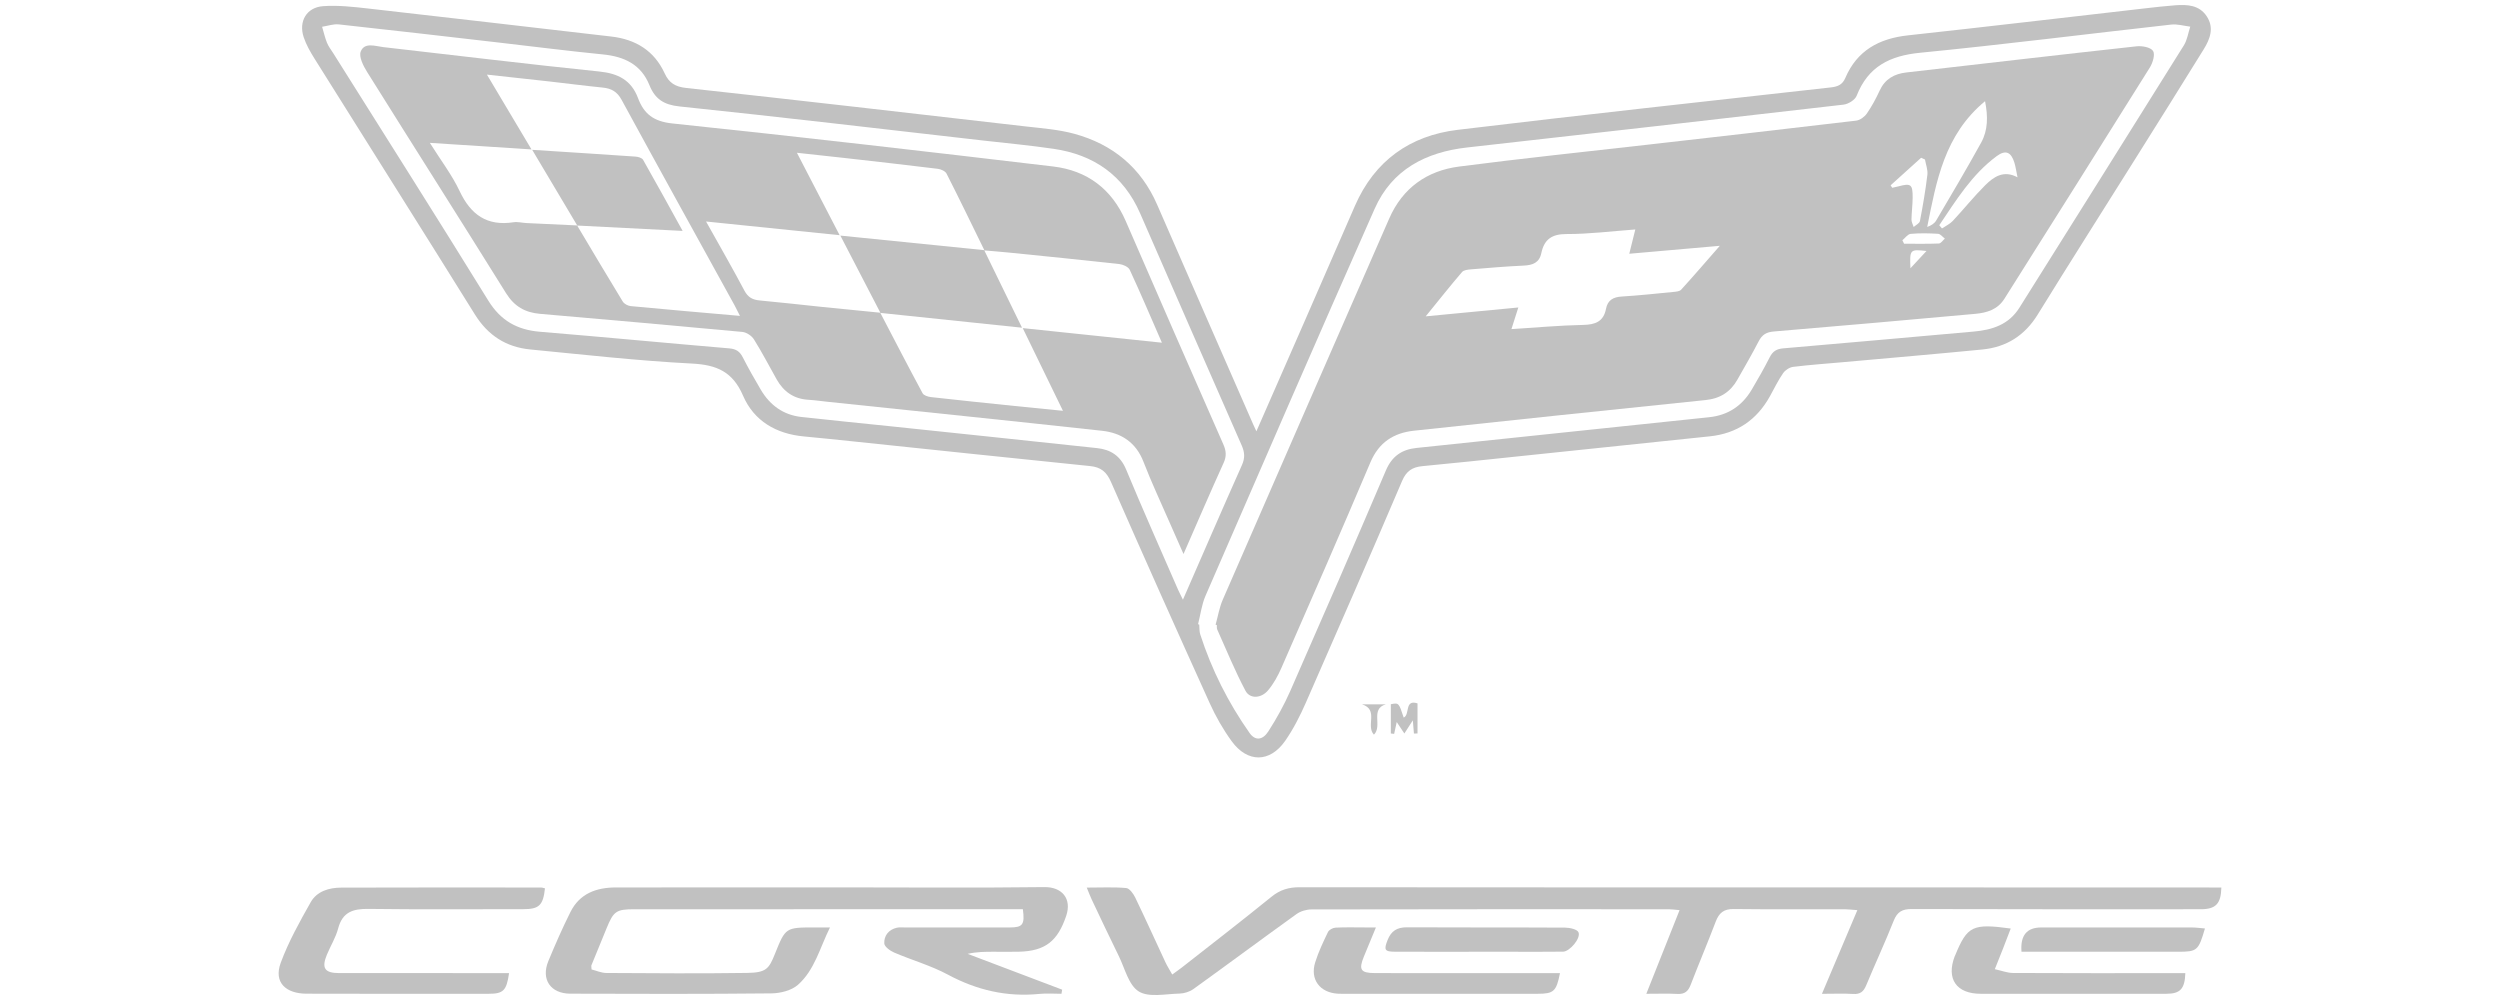 <?xml version="1.0" encoding="UTF-8"?>
<!-- Generator: Adobe Illustrator 16.0.4, SVG Export Plug-In . SVG Version: 6.00 Build 0)  -->
<!DOCTYPE svg PUBLIC "-//W3C//DTD SVG 1.1//EN" "http://www.w3.org/Graphics/SVG/1.1/DTD/svg11.dtd">
<svg version="1.1" id="Layer_1" xmlns="http://www.w3.org/2000/svg" xmlns:xlink="http://www.w3.org/1999/xlink" x="0px" y="0px" width="250px" height="100px" viewBox="0 0 250 100" enable-background="new 0 0 250 100" xml:space="preserve">
<g id="_x31_gvsq7.tif">
	<g>
		<path fill="#C1C1C1" d="M125.639,43.13c1.604-3.662,3.147-7.175,4.684-10.69c1.729-3.957,3.447-7.916,5.177-11.871    c1.966-4.499,5.501-7.012,10.269-7.586c12.428-1.496,24.877-2.85,37.318-4.242c0.68-0.076,1.154-0.265,1.441-0.938    c1.174-2.752,3.375-3.952,6.268-4.267c7.896-0.86,15.786-1.795,23.68-2.697c1.018-0.117,2.037-0.236,3.059-0.311    c1.199-0.087,2.391-0.032,3.142,1.108c0.761,1.153,0.323,2.273-0.307,3.295c-2.269,3.676-4.568,7.331-6.863,10.99    c-3.247,5.178-6.53,10.335-9.739,15.538c-1.298,2.103-3.131,3.254-5.531,3.491c-4.664,0.457-9.334,0.854-14.002,1.274    c-1.641,0.147-3.285,0.261-4.92,0.463c-0.36,0.044-0.795,0.325-1.004,0.629c-0.496,0.72-0.883,1.517-1.306,2.286    c-1.315,2.385-3.304,3.75-6.032,4.033c-6.48,0.671-12.962,1.355-19.443,2.032c-3.094,0.323-6.188,0.657-9.286,0.948    c-1.005,0.095-1.608,0.478-2.035,1.479c-3.159,7.404-6.373,14.783-9.613,22.15c-0.586,1.335-1.255,2.66-2.086,3.852    c-1.53,2.188-3.762,2.196-5.341,0.029c-0.856-1.175-1.593-2.467-2.193-3.792c-3.336-7.364-6.636-14.743-9.883-22.146    c-0.444-1.011-1.014-1.471-2.083-1.579c-7.831-0.795-15.658-1.627-23.487-2.445c-1.71-0.179-3.422-0.358-5.135-0.518    c-2.771-0.258-4.989-1.54-6.083-4.074c-1.029-2.386-2.611-3.085-5.099-3.213c-5.407-0.277-10.798-0.888-16.191-1.412    c-2.401-0.234-4.22-1.399-5.526-3.498c-5.319-8.546-10.698-17.055-16.04-25.586c-0.424-0.678-0.833-1.393-1.083-2.145    c-0.525-1.58,0.292-2.983,1.948-3.1c1.48-0.105,2.992,0.066,4.477,0.233c8.112,0.915,16.219,1.868,24.33,2.804    c2.435,0.281,4.3,1.41,5.34,3.676c0.445,0.969,1.062,1.347,2.154,1.467c11.318,1.237,22.627,2.541,33.938,3.845    c1.633,0.188,3.3,0.308,4.875,0.738c3.843,1.05,6.671,3.376,8.288,7.094c3.108,7.146,6.241,14.282,9.364,21.421    C125.231,42.261,125.404,42.62,125.639,43.13z M119.806,62.422c0.04,0.012,0.079,0.023,0.119,0.036    c0.03,0.328,0,0.675,0.099,0.981c1.14,3.533,2.795,6.821,4.929,9.854c0.562,0.803,1.303,0.741,1.882-0.154    c0.827-1.285,1.577-2.641,2.192-4.039c3.224-7.334,6.423-14.679,9.56-22.05c0.614-1.445,1.608-2.102,3.063-2.255    c9.756-1.028,19.511-2.056,29.268-3.073c1.895-0.198,3.292-1.143,4.25-2.75c0.637-1.068,1.248-2.154,1.812-3.261    c0.301-0.585,0.681-0.82,1.35-0.876c6.348-0.537,12.689-1.118,19.034-1.677c1.862-0.164,3.513-0.691,4.577-2.388    c5.483-8.743,10.981-17.478,16.445-26.233c0.34-0.544,0.432-1.244,0.639-1.872c-0.635-0.076-1.282-0.276-1.901-0.207    c-8.366,0.933-16.719,1.995-25.097,2.816c-3.045,0.298-5.217,1.377-6.364,4.307c-0.161,0.412-0.832,0.828-1.31,0.883    c-12.543,1.458-25.092,2.87-37.64,4.284c-4.13,0.465-7.509,2.206-9.243,6.12c-5.705,12.875-11.31,25.796-16.92,38.714    C120.166,60.468,120.048,61.473,119.806,62.422z M118.293,59.968c2-4.579,3.926-9.034,5.903-13.467    c0.314-0.707,0.276-1.271-0.025-1.955c-3.402-7.733-6.781-15.478-10.162-23.22c-1.656-3.792-4.623-5.852-8.641-6.442    c-2.353-0.346-4.723-0.566-7.087-0.835c-10.108-1.153-20.211-2.349-30.33-3.404c-1.573-0.164-2.452-0.747-3.007-2.127    c-0.837-2.083-2.528-2.865-4.661-3.076c-3.496-0.345-6.981-0.793-10.471-1.194c-5.308-0.61-10.614-1.23-15.926-1.807    c-0.543-0.059-1.116,0.151-1.675,0.237c0.159,0.535,0.281,1.083,0.488,1.6c0.148,0.368,0.405,0.693,0.62,1.034    c5.178,8.242,10.396,16.459,15.507,24.742c1.245,2.018,2.897,2.935,5.183,3.124c6.31,0.52,12.613,1.126,18.922,1.66    c0.674,0.057,1.045,0.305,1.343,0.885c0.568,1.106,1.179,2.191,1.813,3.26c0.911,1.536,2.239,2.51,4.038,2.712    c2.946,0.332,5.897,0.614,8.845,0.924c6.916,0.727,13.832,1.448,20.744,2.193c1.357,0.146,2.333,0.77,2.902,2.145    c1.667,4.02,3.442,7.995,5.179,11.984C117.935,59.261,118.099,59.568,118.293,59.968z"/>
		<path fill="#C1C1C1" d="M164.632,99.379c1.142-2.87,2.202-5.541,3.325-8.365c-0.482-0.041-0.788-0.09-1.096-0.09    c-11.903-0.004-23.807-0.008-35.711,0.018c-0.504,0-1.094,0.174-1.502,0.467c-3.448,2.478-6.857,5.013-10.305,7.494    c-0.38,0.273-0.919,0.443-1.389,0.455c-1.385,0.027-3.061,0.416-4.079-0.215c-1.012-0.627-1.39-2.308-2-3.547    c-0.922-1.871-1.809-3.759-2.703-5.644c-0.152-0.318-0.273-0.653-0.496-1.193c1.437,0,2.7-0.067,3.945,0.044    c0.333,0.031,0.716,0.566,0.904,0.953c1.033,2.143,2.009,4.312,3.017,6.467c0.18,0.385,0.412,0.745,0.681,1.227    c0.415-0.303,0.738-0.523,1.044-0.766c2.967-2.328,5.954-4.633,8.882-7.01c0.855-0.695,1.727-0.953,2.808-0.951    c18.86,0.021,37.726,0.014,56.587,0.016c11.464,0.002,22.93,0.007,34.393,0.01c0.399,0.001,0.799,0,1.199,0    c-0.035,1.634-0.564,2.173-2.062,2.173c-9.633,0-19.266,0.013-28.897-0.019c-0.94-0.004-1.448,0.266-1.806,1.168    c-0.861,2.175-1.855,4.298-2.751,6.462c-0.261,0.634-0.603,0.905-1.302,0.862c-0.944-0.06-1.894-0.015-3.123-0.015    c1.205-2.85,2.341-5.528,3.541-8.366c-0.584-0.041-0.936-0.09-1.284-0.091c-3.7-0.005-7.399,0.024-11.099-0.021    c-0.976-0.012-1.451,0.392-1.78,1.257c-0.806,2.12-1.691,4.209-2.507,6.323c-0.243,0.634-0.582,0.943-1.293,0.91    C166.792,99.342,165.807,99.379,164.632,99.379z"/>
		<path fill="#C1C1C1" d="M59.155,96.945c0.468,0.117,0.976,0.35,1.483,0.353c4.688,0.028,9.375,0.063,14.062-0.006    c1.911-0.028,2.188-0.392,2.789-1.892c1.065-2.658,1.071-2.655,3.991-2.655c0.438,0,0.876,0,1.518,0    c-1.02,2.053-1.532,4.26-3.206,5.739c-0.645,0.568-1.755,0.845-2.657,0.854c-6.7,0.07-13.402,0.054-20.103,0.03    c-1.993-0.008-2.951-1.445-2.195-3.266c0.686-1.655,1.407-3.302,2.208-4.902c0.926-1.852,2.589-2.455,4.557-2.455    c7.471,0.002,14.94-0.008,22.411-0.008c6.811,0,13.623,0.061,20.433-0.027c1.747-0.021,2.762,1.15,2.172,2.885    c-0.849,2.495-2.063,3.512-4.727,3.576c-0.842,0.021-1.685,0.004-2.526,0.004c-0.841,0-1.682,0-2.599,0.21    c3.15,1.193,6.3,2.388,9.449,3.58c-0.023,0.138-0.045,0.275-0.068,0.413c-0.735,0-1.478-0.062-2.206,0.012    c-3.262,0.326-6.262-0.375-9.156-1.929c-1.696-0.91-3.593-1.444-5.374-2.209c-0.402-0.173-0.966-0.583-0.983-0.907    c-0.039-0.77,0.431-1.383,1.249-1.572c0.279-0.065,0.583-0.025,0.875-0.026c3.479-0.001,6.958,0.002,10.437-0.002    c1.285-0.002,1.503-0.289,1.297-1.823c-0.374,0-0.766,0-1.159,0c-12.56,0-25.12,0-37.68,0.001c-1.813,0-2.089,0.191-2.777,1.875    c-0.512,1.252-1.026,2.502-1.537,3.754C59.122,96.58,59.136,96.622,59.155,96.945z"/>
		<path fill="#C1C1C1" d="M50.906,97.314c-0.252,1.754-0.574,2.064-2.039,2.064c-6.075,0-12.151,0.014-18.228-0.009    c-2-0.009-3.311-1.081-2.562-3.101c0.778-2.1,1.887-4.09,2.993-6.047c0.619-1.096,1.831-1.455,3.043-1.459    c6.662-0.024,13.324-0.014,19.985-0.01c0.135,0,0.269,0.055,0.399,0.082c-0.18,1.697-0.587,2.083-2.161,2.083    c-5.161,0-10.323,0.042-15.483-0.026c-1.539-0.021-2.601,0.301-3.035,1.95c-0.239,0.907-0.758,1.74-1.123,2.616    c-0.561,1.348-0.235,1.85,1.21,1.852c5.27,0.008,10.541,0.002,15.812,0.002C50.109,97.314,50.499,97.314,50.906,97.314z"/>
		<path fill="#C1C1C1" d="M155.997,97.314c-0.358,1.826-0.629,2.063-2.224,2.064c-6.402,0-12.806,0-19.209-0.001    c-0.256,0-0.515,0.009-0.77-0.007c-1.809-0.102-2.811-1.428-2.273-3.141c0.326-1.041,0.803-2.041,1.277-3.026    c0.107-0.222,0.488-0.425,0.754-0.438c0.985-0.052,1.977-0.021,2.963-0.021c0.291,0,0.58,0,1.077,0    c-0.435,1.053-0.819,1.98-1.202,2.91c-0.539,1.312-0.33,1.647,1.084,1.654c3.477,0.014,6.951,0.004,10.428,0.004    C150.57,97.314,153.236,97.314,155.997,97.314z"/>
		<path fill="#C1C1C1" d="M199.482,96.918c0.675,0.146,1.25,0.377,1.824,0.38c5.346,0.028,10.689,0.017,16.033,0.017    c0.396,0,0.795,0,1.195,0c-0.051,1.578-0.514,2.063-1.907,2.063c-6.187,0.003-12.372,0.004-18.56,0    c-2.435-0.001-3.459-1.494-2.592-3.758c0.014-0.034,0.035-0.065,0.049-0.099c1.207-2.931,1.74-3.19,5.549-2.668    c-0.254,0.66-0.494,1.299-0.743,1.936C200.082,95.43,199.823,96.066,199.482,96.918z"/>
		<path fill="#C1C1C1" d="M147.744,95.176c-2.747,0-5.495,0.008-8.24-0.004c-1.051-0.004-1.134-0.188-0.742-1.174    c0.354-0.896,0.938-1.273,1.93-1.268c5.271,0.031,10.545,0.002,15.818,0.033c0.467,0.004,1.207,0.164,1.338,0.465    c0.26,0.59-0.877,1.928-1.535,1.938c-1.646,0.023-3.295,0.009-4.943,0.01C150.161,95.176,148.952,95.176,147.744,95.176z"/>
		<path fill="#C1C1C1" d="M220.493,92.848c-0.646,2.225-0.777,2.328-2.709,2.328c-4.823,0-9.646,0-14.47,0c-0.392,0-0.783,0-1.164,0    c-0.131-1.646,0.539-2.428,1.968-2.429c5.041-0.003,10.083-0.004,15.125,0.002C219.626,92.749,220.007,92.809,220.493,92.848z"/>
		<path fill="#C1C1C1" d="M139.084,73.348c0-0.971,0-1.939,0-2.927c0.798-0.151,0.798-0.151,1.286,1.339    c0.651-0.293,0.055-1.853,1.382-1.422c0,1.02,0,2.016,0,3.01c-0.12,0.002-0.24,0.004-0.359,0.004    c-0.035-0.438-0.074-0.877-0.11-1.32c-0.285,0.443-0.564,0.882-0.847,1.318c-0.258-0.391-0.518-0.779-0.763-1.147    c-0.077,0.353-0.167,0.767-0.258,1.184C139.305,73.372,139.193,73.359,139.084,73.348z"/>
		<path fill="#C1C1C1" d="M137.393,73.465c-0.838-0.888,0.512-2.496-1.197-3.033c0.798,0,1.594,0,2.389,0    C136.994,70.893,138.273,72.605,137.393,73.465z"/>
		<path fill="#C1C1C1" d="M121.559,62.471c0.235-0.837,0.375-1.716,0.719-2.507c5.533-12.713,11.087-25.417,16.647-38.118    c1.335-3.048,3.769-4.773,6.984-5.191c6.278-0.815,12.579-1.469,18.87-2.188c6.945-0.794,13.895-1.577,20.838-2.404    c0.384-0.046,0.837-0.376,1.066-0.708c0.496-0.718,0.918-1.5,1.283-2.295c0.535-1.164,1.459-1.676,2.672-1.815    c7.672-0.879,15.344-1.773,23.021-2.615c0.551-0.06,1.396,0.094,1.642,0.459c0.229,0.337-0.019,1.186-0.31,1.651    c-4.828,7.729-9.697,15.434-14.556,23.145c-0.679,1.075-1.754,1.395-2.912,1.499c-6.709,0.604-13.418,1.206-20.131,1.763    c-0.756,0.062-1.186,0.323-1.523,0.981c-0.672,1.3-1.411,2.564-2.131,3.839c-0.698,1.236-1.733,1.89-3.176,2.038    c-9.723,0.999-19.441,2.021-29.16,3.064c-2.022,0.218-3.51,1.156-4.36,3.164c-2.91,6.873-5.905,13.708-8.896,20.546    c-0.347,0.795-0.779,1.587-1.332,2.246c-0.686,0.822-1.818,0.89-2.263,0.055c-1.055-1.984-1.906-4.08-2.83-6.135    c-0.056-0.127-0.027-0.289-0.037-0.437C121.644,62.497,121.602,62.482,121.559,62.471z M163.531,22.947    c-2.368,0.173-4.618,0.463-6.869,0.457c-1.477-0.004-2.24,0.533-2.528,1.905c-0.2,0.968-0.864,1.21-1.767,1.251    c-1.752,0.078-3.501,0.229-5.25,0.374c-0.314,0.025-0.735,0.064-0.91,0.267c-1.176,1.372-2.299,2.789-3.637,4.434    c3.273-0.313,6.199-0.594,9.263-0.887c-0.251,0.788-0.451,1.416-0.688,2.161c2.508-0.156,4.836-0.371,7.168-0.417    c1.227-0.024,2.047-0.335,2.291-1.622c0.164-0.851,0.713-1.163,1.56-1.216c1.715-0.106,3.424-0.288,5.133-0.456    c0.281-0.028,0.653-0.048,0.815-0.226c1.242-1.361,2.441-2.76,3.871-4.391c-3.207,0.281-6.06,0.531-9.055,0.794    C163.146,24.5,163.316,23.808,163.531,22.947z M198.506,10.119c-4.068,3.364-4.863,7.976-5.785,12.575    c0.396-0.138,0.719-0.342,0.891-0.634c1.521-2.586,3.054-5.168,4.503-7.796C198.799,13.021,198.809,11.652,198.506,10.119z     M193.927,22.523c0.093,0.107,0.183,0.215,0.271,0.322c0.364-0.249,0.788-0.441,1.083-0.755c1.098-1.173,2.104-2.435,3.24-3.566    c0.85-0.845,1.847-1.539,3.23-0.792c-0.12-0.585-0.18-1.023-0.304-1.44c-0.327-1.09-0.88-1.339-1.771-0.683    C197.189,17.444,195.609,20.029,193.927,22.523z M189.062,18.531c0.054,0.083,0.106,0.166,0.16,0.248    c0.201-0.046,0.406-0.085,0.607-0.139c1.268-0.341,1.445-0.214,1.436,1.134c-0.006,0.728-0.105,1.456-0.117,2.184    c-0.002,0.247,0.142,0.496,0.217,0.743c0.219-0.197,0.582-0.365,0.628-0.595c0.294-1.535,0.559-3.078,0.745-4.629    c0.059-0.492-0.152-1.016-0.24-1.524c-0.128-0.059-0.258-0.118-0.387-0.176C191.096,16.694,190.077,17.613,189.062,18.531z     M190.238,24.024c0.057,0.116,0.113,0.232,0.17,0.349c1.16,0,2.324,0.025,3.482-0.023c0.205-0.008,0.397-0.319,0.596-0.491    c-0.227-0.167-0.443-0.463-0.678-0.478c-0.914-0.056-1.834-0.076-2.744,0.008C190.771,23.416,190.514,23.802,190.238,24.024z     M191.043,26.828c0.559-0.6,1.043-1.122,1.605-1.729C190.992,24.912,190.963,24.945,191.043,26.828z"/>
		<path fill="#C1C1C1" d="M118.351,55.402c-0.517-1.17-0.959-2.163-1.393-3.158c-0.875-2.013-1.814-4.001-2.603-6.047    c-0.75-1.952-2.217-2.907-4.148-3.119c-9.132-1-18.271-1.936-27.406-2.895c-0.655-0.069-1.309-0.166-1.966-0.205    c-1.448-0.085-2.474-0.807-3.17-2.041c-0.755-1.338-1.461-2.708-2.276-4.007c-0.223-0.357-0.746-0.701-1.161-0.739    c-6.741-0.633-13.488-1.22-20.233-1.808c-1.48-0.128-2.564-0.738-3.389-2.063c-4.602-7.395-9.281-14.741-13.897-22.126    c-0.377-0.603-0.842-1.518-0.636-2.04c0.377-0.958,1.447-0.536,2.256-0.443C45.528,5.53,52.722,6.41,59.93,7.151    c1.884,0.194,3.196,0.86,3.871,2.658c0.593,1.583,1.565,2.341,3.435,2.536c12.702,1.331,25.391,2.8,38.075,4.303    c3.403,0.404,5.869,2.245,7.264,5.463c3.229,7.45,6.487,14.888,9.756,22.319c0.286,0.649,0.339,1.18,0.033,1.854    C121.019,49.243,119.74,52.23,118.351,55.402z M73.996,31.589c-0.237-0.466-0.374-0.755-0.527-1.035    c-3.776-6.856-7.57-13.703-11.312-20.576c-0.449-0.825-1.032-1.135-1.896-1.221c-1.784-0.178-3.562-0.412-5.342-0.613    C52.91,7.918,50.9,7.703,48.692,7.461c1.524,2.56,2.936,4.93,4.456,7.481c-3.471-0.224-6.717-0.433-10.163-0.655    c1.085,1.73,2.211,3.198,2.982,4.832c1.116,2.363,2.743,3.512,5.383,3.107c0.423-0.065,0.874,0.06,1.312,0.081    c1.625,0.08,3.249,0.153,5.058,0.237c-1.531-2.572-2.968-4.987-4.5-7.561c3.618,0.233,6.974,0.443,10.328,0.677    c0.266,0.018,0.65,0.128,0.759,0.32c1.313,2.305,2.586,4.632,3.956,7.111c-3.591-0.183-6.964-0.354-10.545-0.536    c1.593,2.67,3.058,5.148,4.56,7.604c0.143,0.232,0.515,0.426,0.799,0.453C66.643,30.952,70.213,31.257,73.996,31.589z     M116.191,34.27c-1.117-2.559-2.128-4.942-3.218-7.29c-0.137-0.295-0.67-0.532-1.044-0.575c-3.672-0.409-7.349-0.774-11.025-1.146    c-0.775-0.079-1.552-0.137-2.473-0.218c1.28,2.625,2.484,5.092,3.771,7.73c-4.815-0.504-9.383-0.981-14.168-1.481    c1.47,2.814,2.824,5.436,4.224,8.033c0.118,0.218,0.536,0.352,0.83,0.385c2.799,0.316,5.601,0.603,8.403,0.893    c1.542,0.159,3.085,0.309,4.804,0.48c-1.366-2.808-2.644-5.435-4.022-8.27C107.027,33.31,111.494,33.777,116.191,34.27z     M70.605,22.15c1.365,2.444,2.641,4.657,3.836,6.913c0.36,0.681,0.827,0.919,1.542,0.984c2.041,0.185,4.076,0.424,6.115,0.634    c1.915,0.197,3.831,0.382,5.938,0.591c-1.363-2.627-2.631-5.073-4-7.713c4.888,0.495,9.547,0.966,14.397,1.457    c-1.317-2.688-2.522-5.185-3.779-7.655c-0.125-0.247-0.555-0.439-0.866-0.478c-3.123-0.385-6.251-0.736-9.378-1.09    c-1.507-0.171-3.014-0.33-4.719-0.516c1.467,2.829,2.828,5.455,4.273,8.243C79.422,23.054,75.134,22.615,70.605,22.15z"/>
	</g>
</g>
</svg>